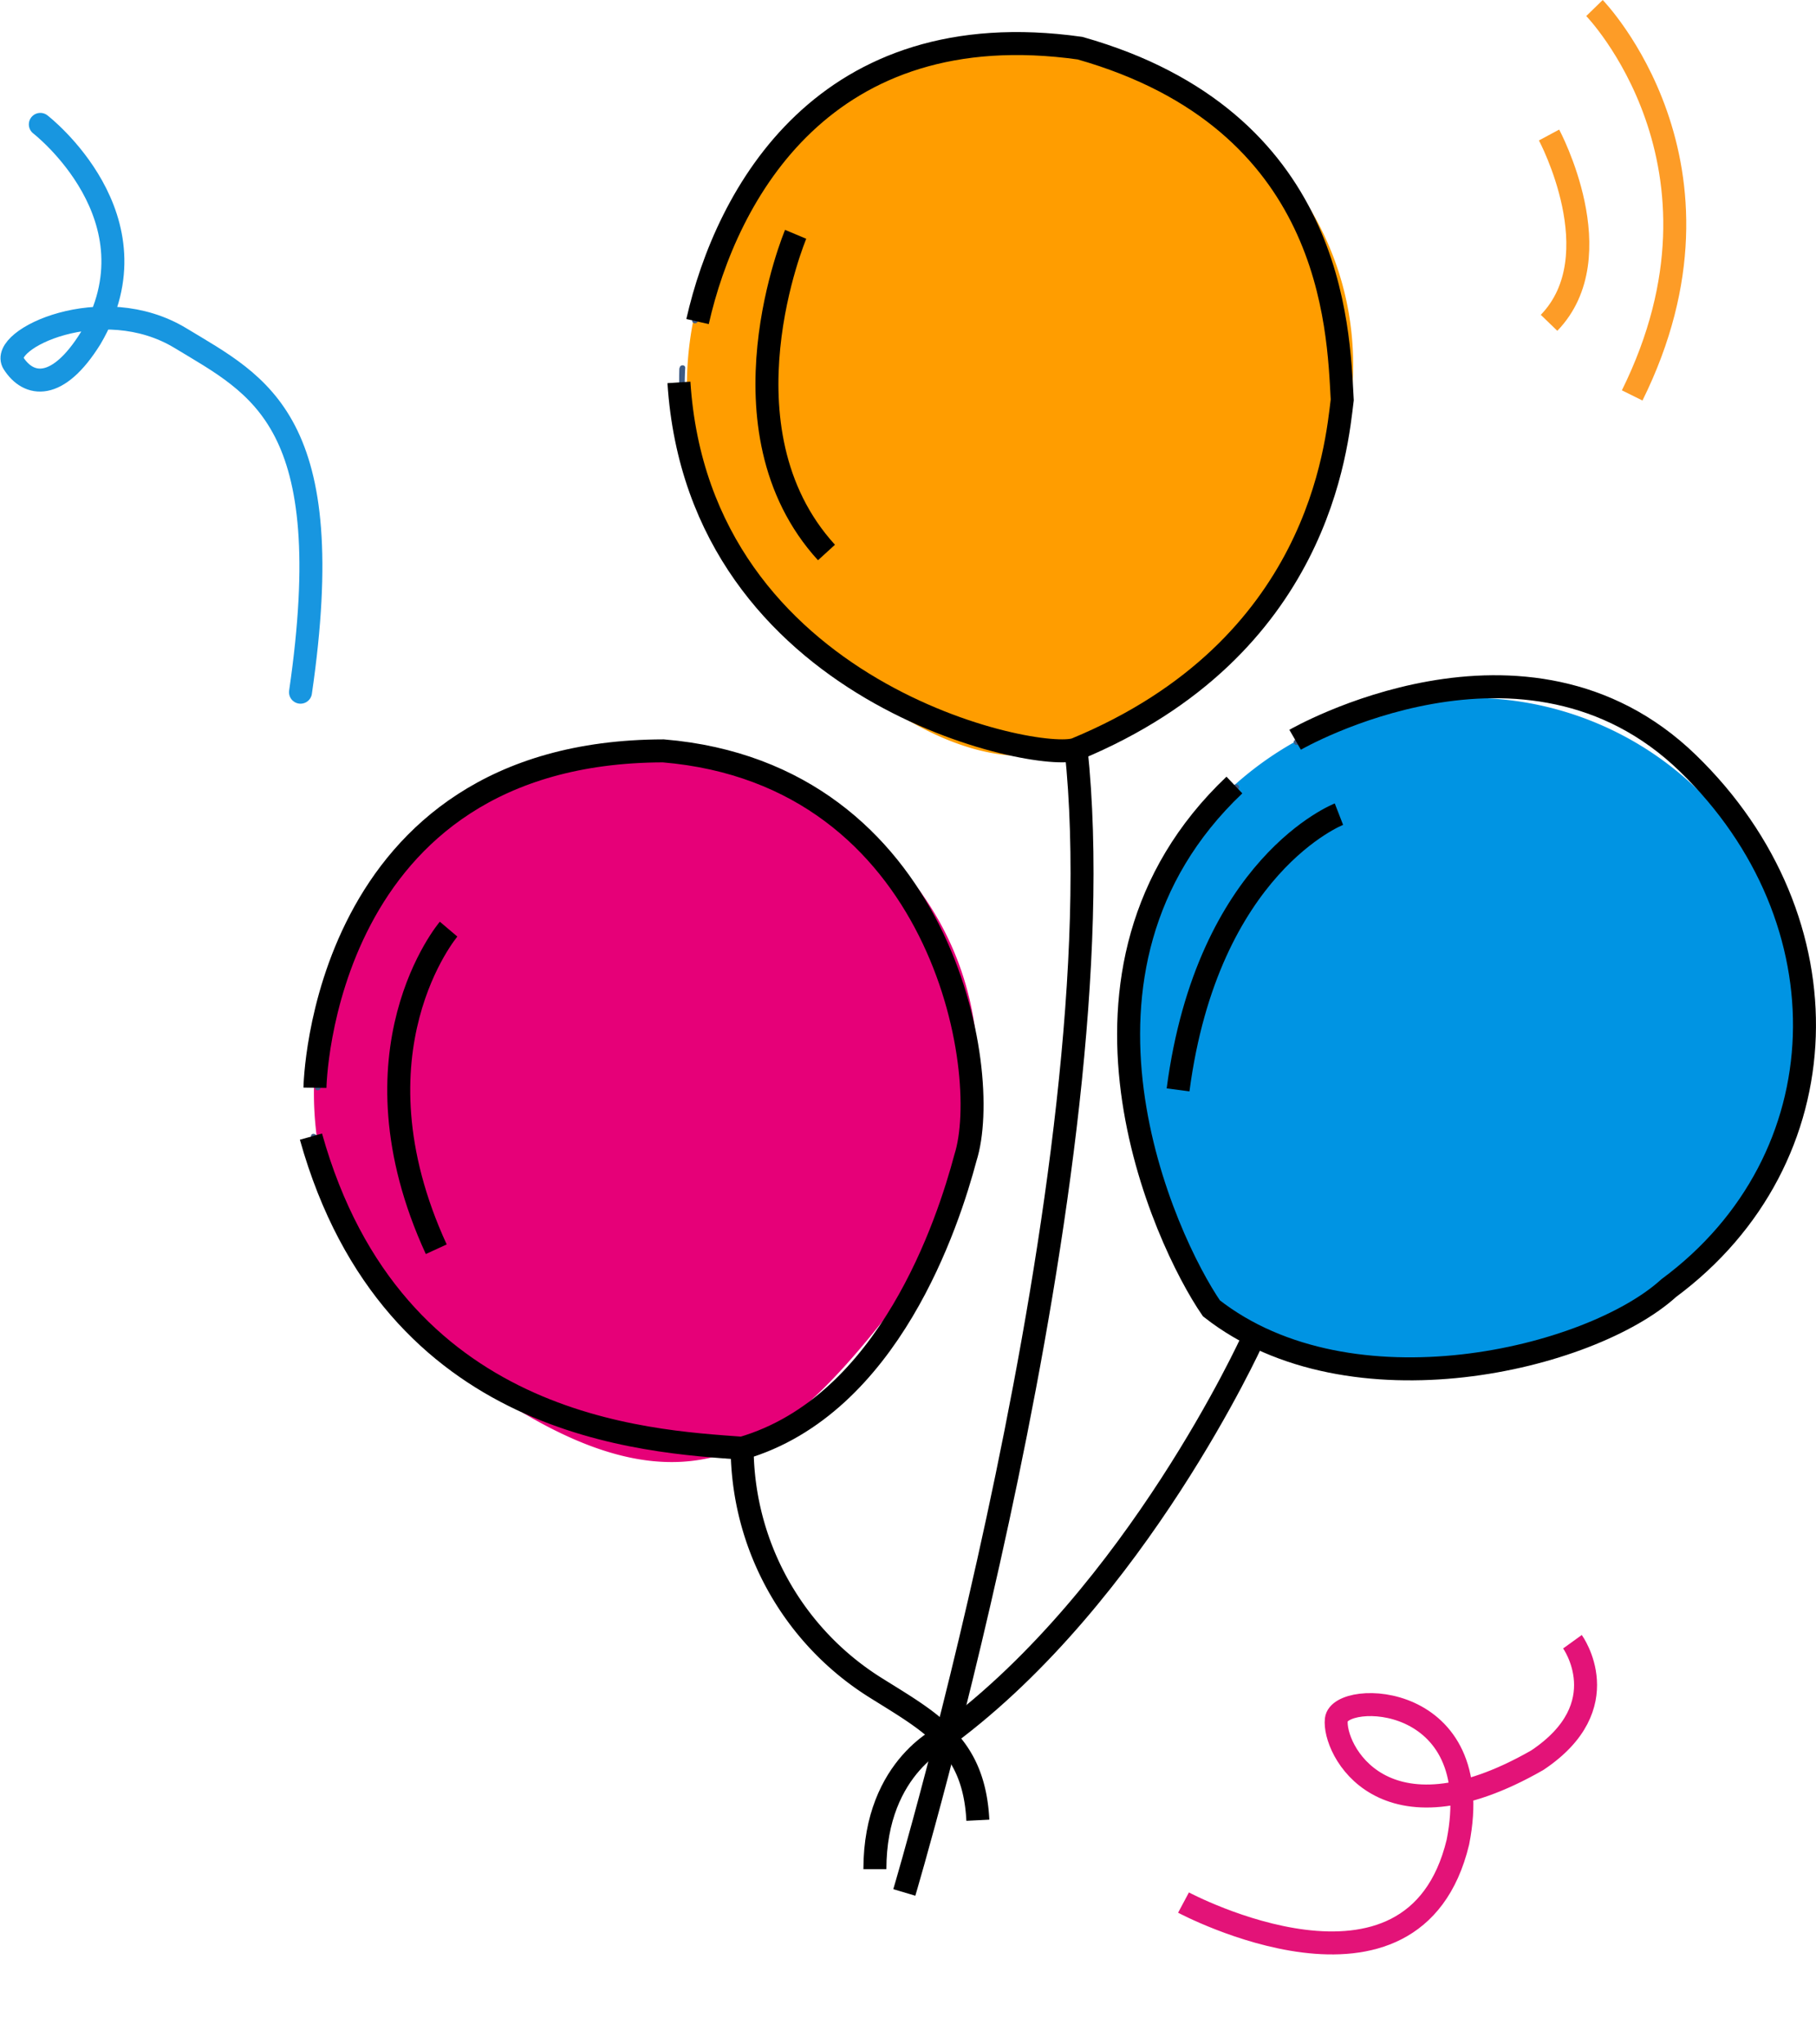 <svg xmlns="http://www.w3.org/2000/svg" width="79.021" height="88.916" viewBox="0 0 79.021 88.916">
                <g transform="translate(-88.697 -269.6)">
                    <g transform="translate(102.227 271.092)">
                    <path fill="#ff9d00" d="M673.361,206.424c9.363,9.111,14.021,6.175,19.736.3s7.325-14.927.621-21.451a14.19,14.19,0,0,0-20.3.5A14.6,14.6,0,0,0,673.361,206.424Z" transform="translate(-652.751 -180.839)"/>
                    <g transform="translate(16.013 0)">
                        <path stroke="#000" stroke-miterlimit="10" fill="#3e5b85" stroke-width="0" d="M668.266,194.765a14.119,14.119,0,0,0,3.064,9.272,20.265,20.265,0,0,0,8,5.993q1.14.5,2.322.9a8.485,8.485,0,0,0,2.657.6,8.576,8.576,0,0,0,3.785-1.2,17.157,17.157,0,0,0,6.078-5.807,16.761,16.761,0,0,0,2.085-4.141,19.632,19.632,0,0,0,.943-4.521,15.488,15.488,0,0,0-.306-4.684,12.275,12.275,0,0,0-1.58-3.645,17.151,17.151,0,0,0-2.79-3.586,14.531,14.531,0,0,0-6.959-3.551,13.405,13.405,0,0,0-4.518.085,13.805,13.805,0,0,0-7.539,3.667,21.523,21.523,0,0,0-2.4,2.944,14.526,14.526,0,0,0-1.607,3.577c-.234.665-.456,1.334-.671,2-.048.148.186.212.234.064.424-1.323.863-2.647,1.4-3.927a12.9,12.9,0,0,1,1.9-3.007,13.183,13.183,0,0,1,6.083-4.422,13.681,13.681,0,0,1,8.855-.284,14.574,14.574,0,0,1,9.638,12.04,17.922,17.922,0,0,1-1.609,8.977,20.2,20.2,0,0,1-2.71,4.107,16.484,16.484,0,0,1-2.97,2.857,13.249,13.249,0,0,1-2.96,1.634,6.713,6.713,0,0,1-2.281.577,7.987,7.987,0,0,1-2.688-.592c-6.171-2.1-12.1-6.646-13.1-13.484a12.329,12.329,0,0,1-.1-2.45c.009-.155-.234-.155-.242,0Z" transform="translate(-668.248 -180.243)"/>
                    </g>
                    <path fill="#e60078" d="M634.608,283.046c10.261,8.086,14.588,4.68,19.66-1.757s5.729-15.609-1.618-21.4a14.19,14.19,0,0,0-20.132,2.616A14.6,14.6,0,0,0,634.608,283.046Z" transform="translate(-629.104 -225.672)"/>
                    <g transform="translate(0 30.812)">
                        <path stroke="#000" stroke-miterlimit="10" fill="#3e5b85" stroke-width="0" d="M628.891,273.115a14.032,14.032,0,0,0,4.354,8.277,20.07,20.07,0,0,0,9.292,4.761c.879.209,1.768.373,2.662.5a7.478,7.478,0,0,0,2.7.041,9.079,9.079,0,0,0,3.373-1.877A17.215,17.215,0,0,0,656.159,278a16.763,16.763,0,0,0,1.287-4.456,19.446,19.446,0,0,0,.1-4.632,14.936,14.936,0,0,0-2.942-7.156,13.654,13.654,0,0,0-6.628-5.049,14.174,14.174,0,0,0-15.7,4.846,20.669,20.669,0,0,0-1.962,3.5,14.713,14.713,0,0,0-.951,3.883c-.107.681-.2,1.365-.29,2.05-.02.154.222.152.242,0a43.556,43.556,0,0,1,.715-4.3,14.679,14.679,0,0,1,6.876-8.779,13.983,13.983,0,0,1,9.432-1.4,12.979,12.979,0,0,1,6.76,3.809,16.386,16.386,0,0,1,3.789,6.466,16.631,16.631,0,0,1-.035,8.658,19.851,19.851,0,0,1-1.857,4.426,16.809,16.809,0,0,1-2.328,3.32,13.281,13.281,0,0,1-2.577,2.184,8.365,8.365,0,0,1-1.909.99,6.63,6.63,0,0,1-3,.042c-6.513-.922-13.3-4.332-15.512-10.956a12.27,12.27,0,0,1-.533-2.335c-.02-.153-.262-.154-.242,0Z" transform="translate(-628.89 -255.977)"/>
                    </g>
                    <path fill="#0094e3" d="M715.783,266.954c1.174,13.012,6.621,13.816,14.783,13.08s15.279-6.561,14.438-15.878a14.19,14.19,0,0,0-15.733-12.832A14.6,14.6,0,0,0,715.783,266.954Z" transform="translate(-680.396 -222.367)"/>
                    <g transform="translate(35.595 28.383)">
                        <path stroke="#000" stroke-miterlimit="10" fill="#3e5b85" stroke-width="0" d="M720.961,254.279a13.931,13.931,0,0,0-4.3,7.892,19.535,19.535,0,0,0,.966,9.968,21.038,21.038,0,0,0,2.094,4.566,6.447,6.447,0,0,0,3.237,2.3,15.54,15.54,0,0,0,7.682.807,18.829,18.829,0,0,0,4.637-1.062,20.3,20.3,0,0,0,3.7-1.95,15.959,15.959,0,0,0,5.831-6.856,11.879,11.879,0,0,0,.906-4.2,16.406,16.406,0,0,0-.356-4.649,16.067,16.067,0,0,0-3.41-6.906,12.634,12.634,0,0,0-8.026-4.15,16.7,16.7,0,0,0-3.98.266,20.612,20.612,0,0,0-4.193,1.064q-1.091.42-2.137.943c-.139.07-.017.279.122.209a21.982,21.982,0,0,1,8.123-2.222,11.709,11.709,0,0,1,8.14,2.461,13.284,13.284,0,0,1,4.6,6.69,15.254,15.254,0,0,1,.849,3.949,16.285,16.285,0,0,1-.24,4.517,14.116,14.116,0,0,1-4.624,7.348,17.386,17.386,0,0,1-7.405,3.855,18.387,18.387,0,0,1-8.392.217,13.153,13.153,0,0,1-3.082-1.171c-1.569-.839-2.273-2.35-2.973-3.908-2.6-5.787-3.232-13,.927-18.253a12.212,12.212,0,0,1,1.479-1.553c.117-.1-.055-.274-.171-.171Z" transform="translate(-716.38 -250.005)"/>
                    </g>
                    <path fill="none" stroke="#000" stroke-miterlimit="10" d="M669.058,193.326c1.254-5.533,5.516-13.457,16.642-11.893,11.033,3.129,11.235,12.1,11.411,15.3-.247,1.991-.976,10.8-11.583,15.193-1.564.609-16.406-2.332-17.28-15.953" transform="translate(-652.235 -180.83)"/>
                    <path fill="none" stroke="#000" stroke-miterlimit="10" d="M692.352,306.408s9.4-31.624,7.474-49.733" transform="translate(-666.532 -225.578)"/>
                    <path fill="none" stroke="#000" stroke-miterlimit="10" d="M705.621,319.888s-5.015,11.028-13.274,17.159c0,0-3.14,1.291-3.14,5.844" transform="translate(-664.667 -263.073)"/>
                    <path fill="none" stroke="#000" stroke-miterlimit="10" d="M723.581,252.309s10.036-5.814,17.087,1.017,6.742,17.227-.83,22.836c-3.4,3.092-13.844,5.63-19.9.88-2.019-2.933-7.492-14.707,1-22.764" transform="translate(-680.755 -221.621)"/>
                    <path fill="none" stroke="#000" stroke-miterlimit="10" d="M629.067,271.513s.219-14.626,15.16-14.655c12.1,1.018,14.352,13.906,13.145,17.7-.742,2.784-3.31,10.766-9.716,12.635-4.151-.308-15.194-.823-18.763-13.555" transform="translate(-628.892 -225.687)"/>
                    <path fill="none" stroke="#000" stroke-miterlimit="10" d="M685.267,347.6c-.167-3.318-2.063-4.266-4.48-5.783a12.357,12.357,0,0,1-5.776-10.4" transform="translate(-656.247 -269.911)"/>
                    <path fill="none" stroke="#000" stroke-miterlimit="10" d="M640.447,275.919s-4.5,5.3-.537,13.924" transform="translate(-634.457 -236.993)"/>
                    <path fill="none" stroke="#000" stroke-miterlimit="10" d="M728.625,263.624s-5.713,2.217-7,11.994" transform="translate(-683.893 -229.7)"/>
                    <path fill="none" stroke="#000" stroke-miterlimit="10" d="M678.909,201.629s-3.562,8.464,1.341,13.841" transform="translate(-657.817 -192.928)"/>
                    </g>
                    <path stroke="#e31378" fill="none" d="M0,0S1.164,11.293,8.852,8.43c6.183-2.595,2.6-7.956,1.468-7.37S6.778,5.873,13.743,9.3c3.942,1.617,5.128-1.614,5.128-1.614" transform="translate(140.196 352.362) rotate(-56)"/>
                    <path stroke="#1896e0" stroke-linecap="round" fill="none" d="M-8334.007-5847.826s5.274,4.066,2.19,9.3c-1.44,2.318-2.7,2.119-3.359,1.09s3.843-3.17,7.272-1.09,6.941,3.58,5.218,15.4" transform="translate(8424.459 6122.837)"/>
                    <g transform="translate(156.102 269.949)">
                    <path stroke="#fd9c27" fill="none" d="M-8477.745-5747.426s6.615,6.8,1.64,16.852" transform="translate(8479.722 5747.426)"/>
                    <path stroke="#fd9c27" fill="none" d="M-8473.216-5741.493s2.818,5.257,0,8.17" transform="translate(8473.216 5747.017)"/>
                    </g>
                </g>
            </svg>